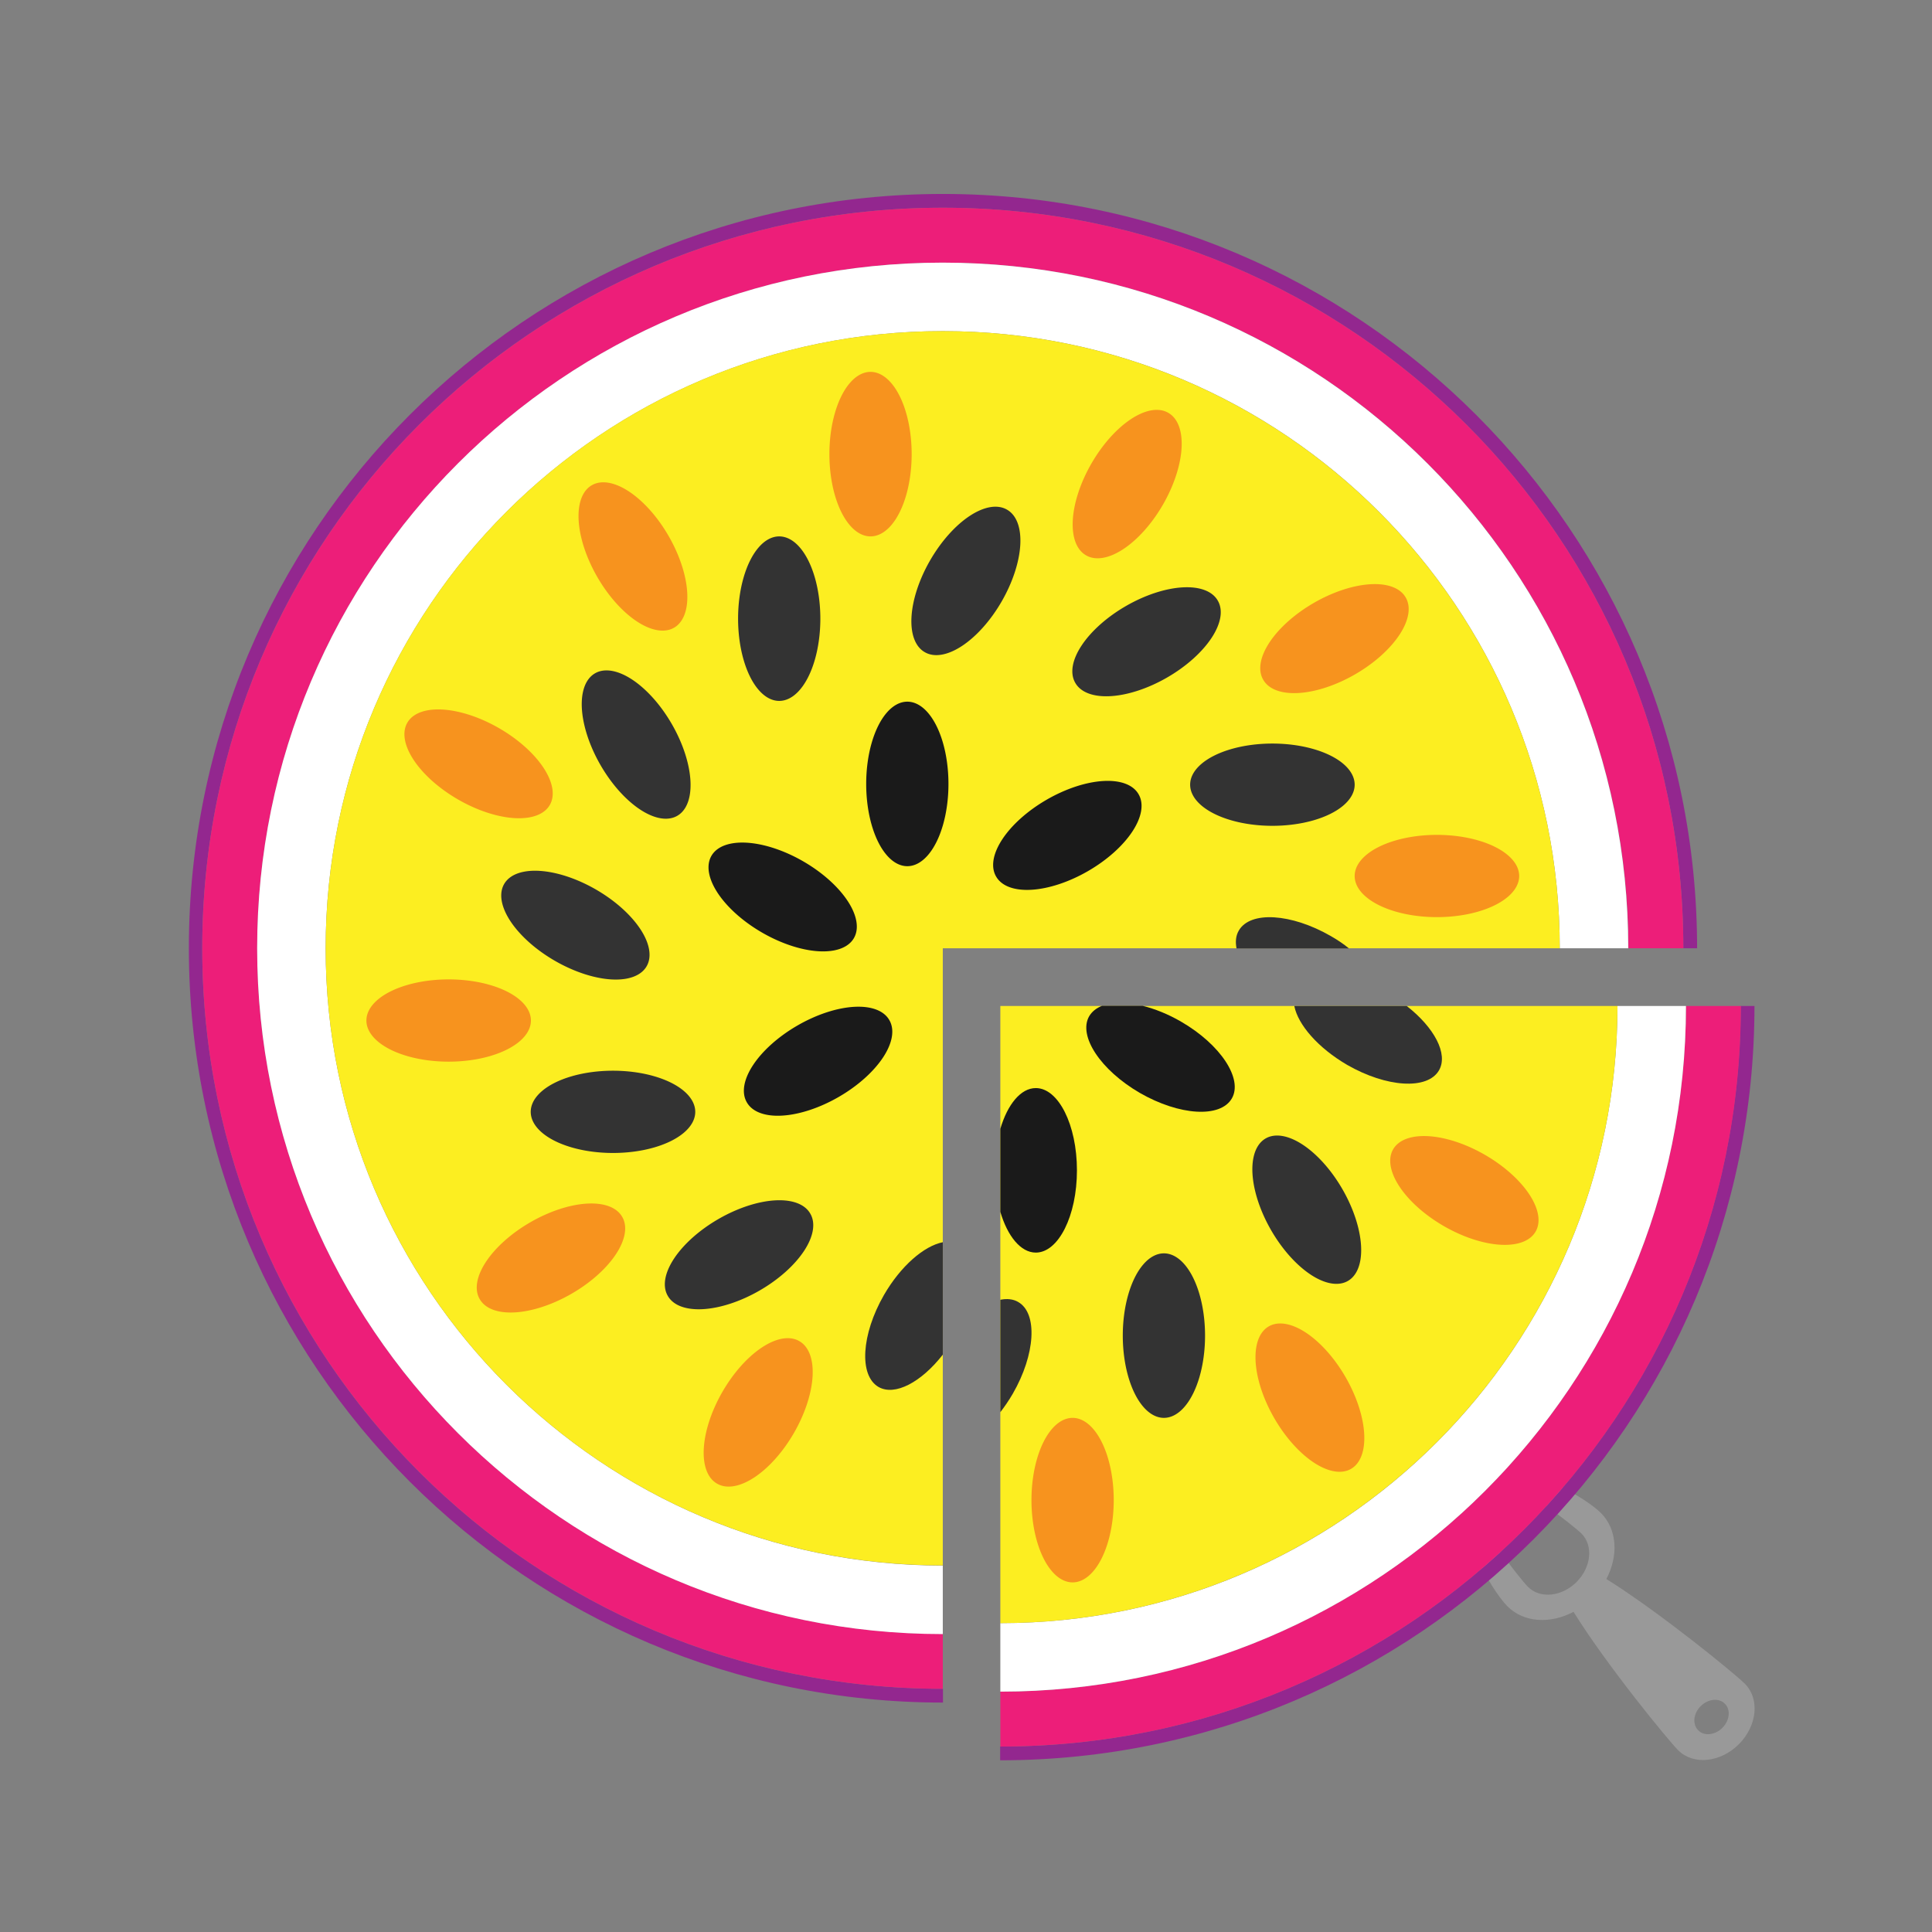 <?xml version="1.0" standalone="no"?><!DOCTYPE svg PUBLIC "-//W3C//DTD SVG 1.1//EN" "http://www.w3.org/Graphics/SVG/1.1/DTD/svg11.dtd"><svg class="icon" width="600px" height="600.00px" viewBox="0 0 1024 1024" version="1.1" xmlns="http://www.w3.org/2000/svg"><rect x="0" y="0" width="1024" height="1024" fill="#808080" stroke="none"/><path d="M848.5 801.9c-9.5-9.5-43.8-27.9-62.4-24.9 18.5 8.9 47.4 31.2 52.1 35.8 6.4 6.4 5.2 17.9-2.6 25.7s-19.3 9-25.7 2.6c-4.6-4.6-26.9-33.5-35.8-52.1-3 18.6 15.4 52.9 24.9 62.4 8.7 8.7 22.7 9.4 35 2.9 17.5 28.2 50.1 68 55.5 73.4 8 8 22.4 6.5 32.1-3.2 9.8-9.8 11.2-24.1 3.2-32.1-5.4-5.4-45.2-37.9-73.4-55.5 6.5-12.3 5.8-26.3-2.9-35z m64.4 113.9c-3.9 3.9-9.7 4.5-12.8 1.3-3.2-3.2-2.6-8.9 1.3-12.8 3.9-3.9 9.7-4.5 12.8-1.3 3.2 3.1 2.6 8.9-1.3 12.8z" fill="#999999" /><path d="M107.2 502.6c0-216.8 175.7-392.5 392.5-392.5s392.5 175.7 392.5 392.5h7.3c0-220.8-179-399.8-399.7-399.8-220.8 0-399.7 179-399.7 399.8s179 399.8 399.7 399.8v-7.3c-216.9 0-392.6-175.7-392.6-392.5zM929.9 533.2h-7.3c0 216.8-175.7 392.5-392.5 392.5v7.3c220.9-0.1 399.8-179.1 399.8-399.8z" fill="#93278F" /><path d="M136.3 502.6c0-200.7 162.7-363.4 363.4-363.4s363.4 162.7 363.4 363.4h29.1c0-216.8-175.7-392.5-392.5-392.5S107.2 285.9 107.2 502.6s175.7 392.5 392.5 392.5V866c-200.7 0.1-363.4-162.7-363.4-363.4zM922.7 533.2h-29.1c0 200.7-162.7 363.4-363.4 363.4v29.1c216.8 0 392.5-175.8 392.5-392.5z" fill="#ED1E79" /><path d="M172.6 502.6c0-180.6 146.4-327.1 327.1-327.1s327 146.5 327 327.1H863c0-200.7-162.7-363.4-363.4-363.4S136.3 301.9 136.3 502.6 299 866.1 499.7 866.1v-36.3c-180.6-0.1-327.1-146.5-327.1-327.2zM893.6 533.2h-36.3c0 180.6-146.4 327.1-327.1 327.1v36.3c200.7 0 363.4-162.7 363.4-363.4z" fill="#FFFFFF" /><path d="M826.7 502.6c0-180.6-146.4-327.1-327.1-327.1s-327 146.5-327 327.1c0 180.6 146.4 327.1 327.1 327.1V502.6h327z" fill="#FCEE21" /><path d="M857.3 533.2H530.2v327.1c180.6-0.1 327.1-146.5 327.1-327.1z" fill="#FCEE21" /><path d="M577.3 538.6c-6 10.4 6 28.6 26.9 40.7 20.9 12 42.6 13.4 48.7 2.9 6-10.4-6-28.6-26.9-40.7-6.9-4-13.9-6.8-20.4-8.4h-21.5c-3 1.2-5.3 3-6.8 5.5z" fill="#1A1A1A" /><path d="M765.25 649.847a43.6 21.8 30 1 0 21.8-37.759 43.6 21.8 30 1 0-21.8 37.759Z" fill="#F7931E" /><path d="M718 464.3a43.6 21.8 0 1 0 87.2 0 43.6 21.8 0 1 0-87.2 0Z" fill="#F7931E" /><path d="M669.536 360.281a21.8 43.6 60 1 0 75.517-43.6 21.8 43.6 60 1 0-75.517 43.6Z" fill="#F7931E" /><path d="M575.63 294.332a21.8 43.6 30 1 0 43.6-75.517 21.8 43.6 30 1 0-43.6 75.517Z" fill="#F7931E" /><path d="M439.6 240.7a21.8 43.6 0 1 0 43.6 0 21.8 43.6 0 1 0-43.6 0Z" fill="#F7931E" /><path d="M316.592 305.839a43.6 21.8 60 1 0 37.759-21.8 43.6 21.8 60 1 0-37.759 21.8Z" fill="#F7931E" /><path d="M242.752 423.729a43.6 21.8 30 1 0 21.8-37.759 43.6 21.8 30 1 0-21.8 37.759Z" fill="#F7931E" /><path d="M194.2 540.9a43.6 21.8 0 1 0 87.2 0 43.6 21.8 0 1 0-87.2 0Z" fill="#F7931E" /><path d="M254.262 688.564a21.8 43.6 60 1 0 75.517-43.6 21.8 43.6 60 1 0-75.517 43.6Z" fill="#F7931E" /><path d="M380.055 786.353a21.8 43.6 30 1 0 43.6-75.517 21.8 43.6 30 1 0-43.6 75.517Z" fill="#F7931E" /><path d="M546.7 795.1a21.8 43.6 0 1 0 43.6 0 21.8 43.6 0 1 0-43.6 0Z" fill="#F7931E" /><path d="M675.397 751.671a43.6 21.8 60 1 0 37.759-21.8 43.6 21.8 60 1 0-37.759 21.8Z" fill="#F7931E" /><path d="M527.957 464.573a21.8 43.6 60 1 0 75.517-43.6 21.8 43.6 60 1 0-75.517 43.6Z" fill="#1A1A1A" /><path d="M459.1 415.5a21.8 43.6 0 1 0 43.6 0 21.8 43.6 0 1 0-43.6 0Z" fill="#1A1A1A" /><path d="M403.933 494.296a43.6 21.8 30 1 0 21.8-37.759 43.6 21.8 30 1 0-21.8 37.759Z" fill="#1A1A1A" /><path d="M395.842 584.272a21.8 43.6 60 1 0 75.517-43.6 21.8 43.6 60 1 0-75.517 43.6Z" fill="#1A1A1A" /><path d="M549 663.9c12 0 21.8-19.5 21.8-43.6s-9.8-43.6-21.8-43.6c-8 0-15 8.7-18.8 21.6v44c3.8 12.9 10.8 21.6 18.8 21.6z" fill="#1A1A1A" /><path d="M673.736 652.065a43.6 21.8 60 1 0 37.759-21.8 43.6 21.8 60 1 0-37.759 21.8Z" fill="#333333" /><path d="M705.3 496.1c-20.9-12-42.6-13.4-48.7-2.9-1.6 2.7-1.9 6-1.2 9.5H715c-2.9-2.4-6.2-4.6-9.7-6.6zM714 564.4c20.9 12 42.6 13.4 48.7 2.9 5-8.7-2.5-22.7-17.1-34.1H686c2 10 12.6 22.2 28 31.2z" fill="#333333" /><path d="M630.8 415.9a43.6 21.8 0 1 0 87.2 0 43.6 21.8 0 1 0-87.2 0Z" fill="#333333" /><path d="M569.935 361.947a21.8 43.6 60 1 0 75.517-43.6 21.8 43.6 60 1 0-75.517 43.6Z" fill="#333333" /><path d="M490.141 345.656a21.8 43.6 30 1 0 43.6-75.517 21.8 43.6 30 1 0-43.6 75.517Z" fill="#333333" /><path d="M391.2 327.9a21.8 43.6 0 1 0 43.6 0 21.8 43.6 0 1 0-43.6 0Z" fill="#333333" /><path d="M318.297 405.532a43.6 21.8 60 1 0 37.759-21.8 43.6 21.8 60 1 0-37.759 21.8Z" fill="#333333" /><path d="M294.069 509.226a43.6 21.8 30 1 0 21.8-37.759 43.6 21.8 30 1 0-21.8 37.759Z" fill="#333333" /><path d="M281.3 589.3a43.6 21.8 0 1 0 87.2 0 43.6 21.8 0 1 0-87.2 0Z" fill="#333333" /><path d="M353.951 686.848a21.8 43.6 60 1 0 75.517-43.6 21.8 43.6 60 1 0-75.517 43.6Z" fill="#333333" /><path d="M468.5 686.4c-12 20.9-13.3 42.6-2.9 48.7 8.7 5 22.7-2.5 34.1-17.1v-59.6c-10 2-22.3 12.6-31.2 28zM539.7 690.1c-2.7-1.6-6-1.9-9.5-1.2v59.6c2.3-3 4.5-6.2 6.6-9.8 12-20.8 13.3-42.6 2.9-48.6z" fill="#333333" /><path d="M595.1 707.9a21.8 43.6 0 1 0 43.6 0 21.8 43.6 0 1 0-43.6 0Z" fill="#333333" /></svg>